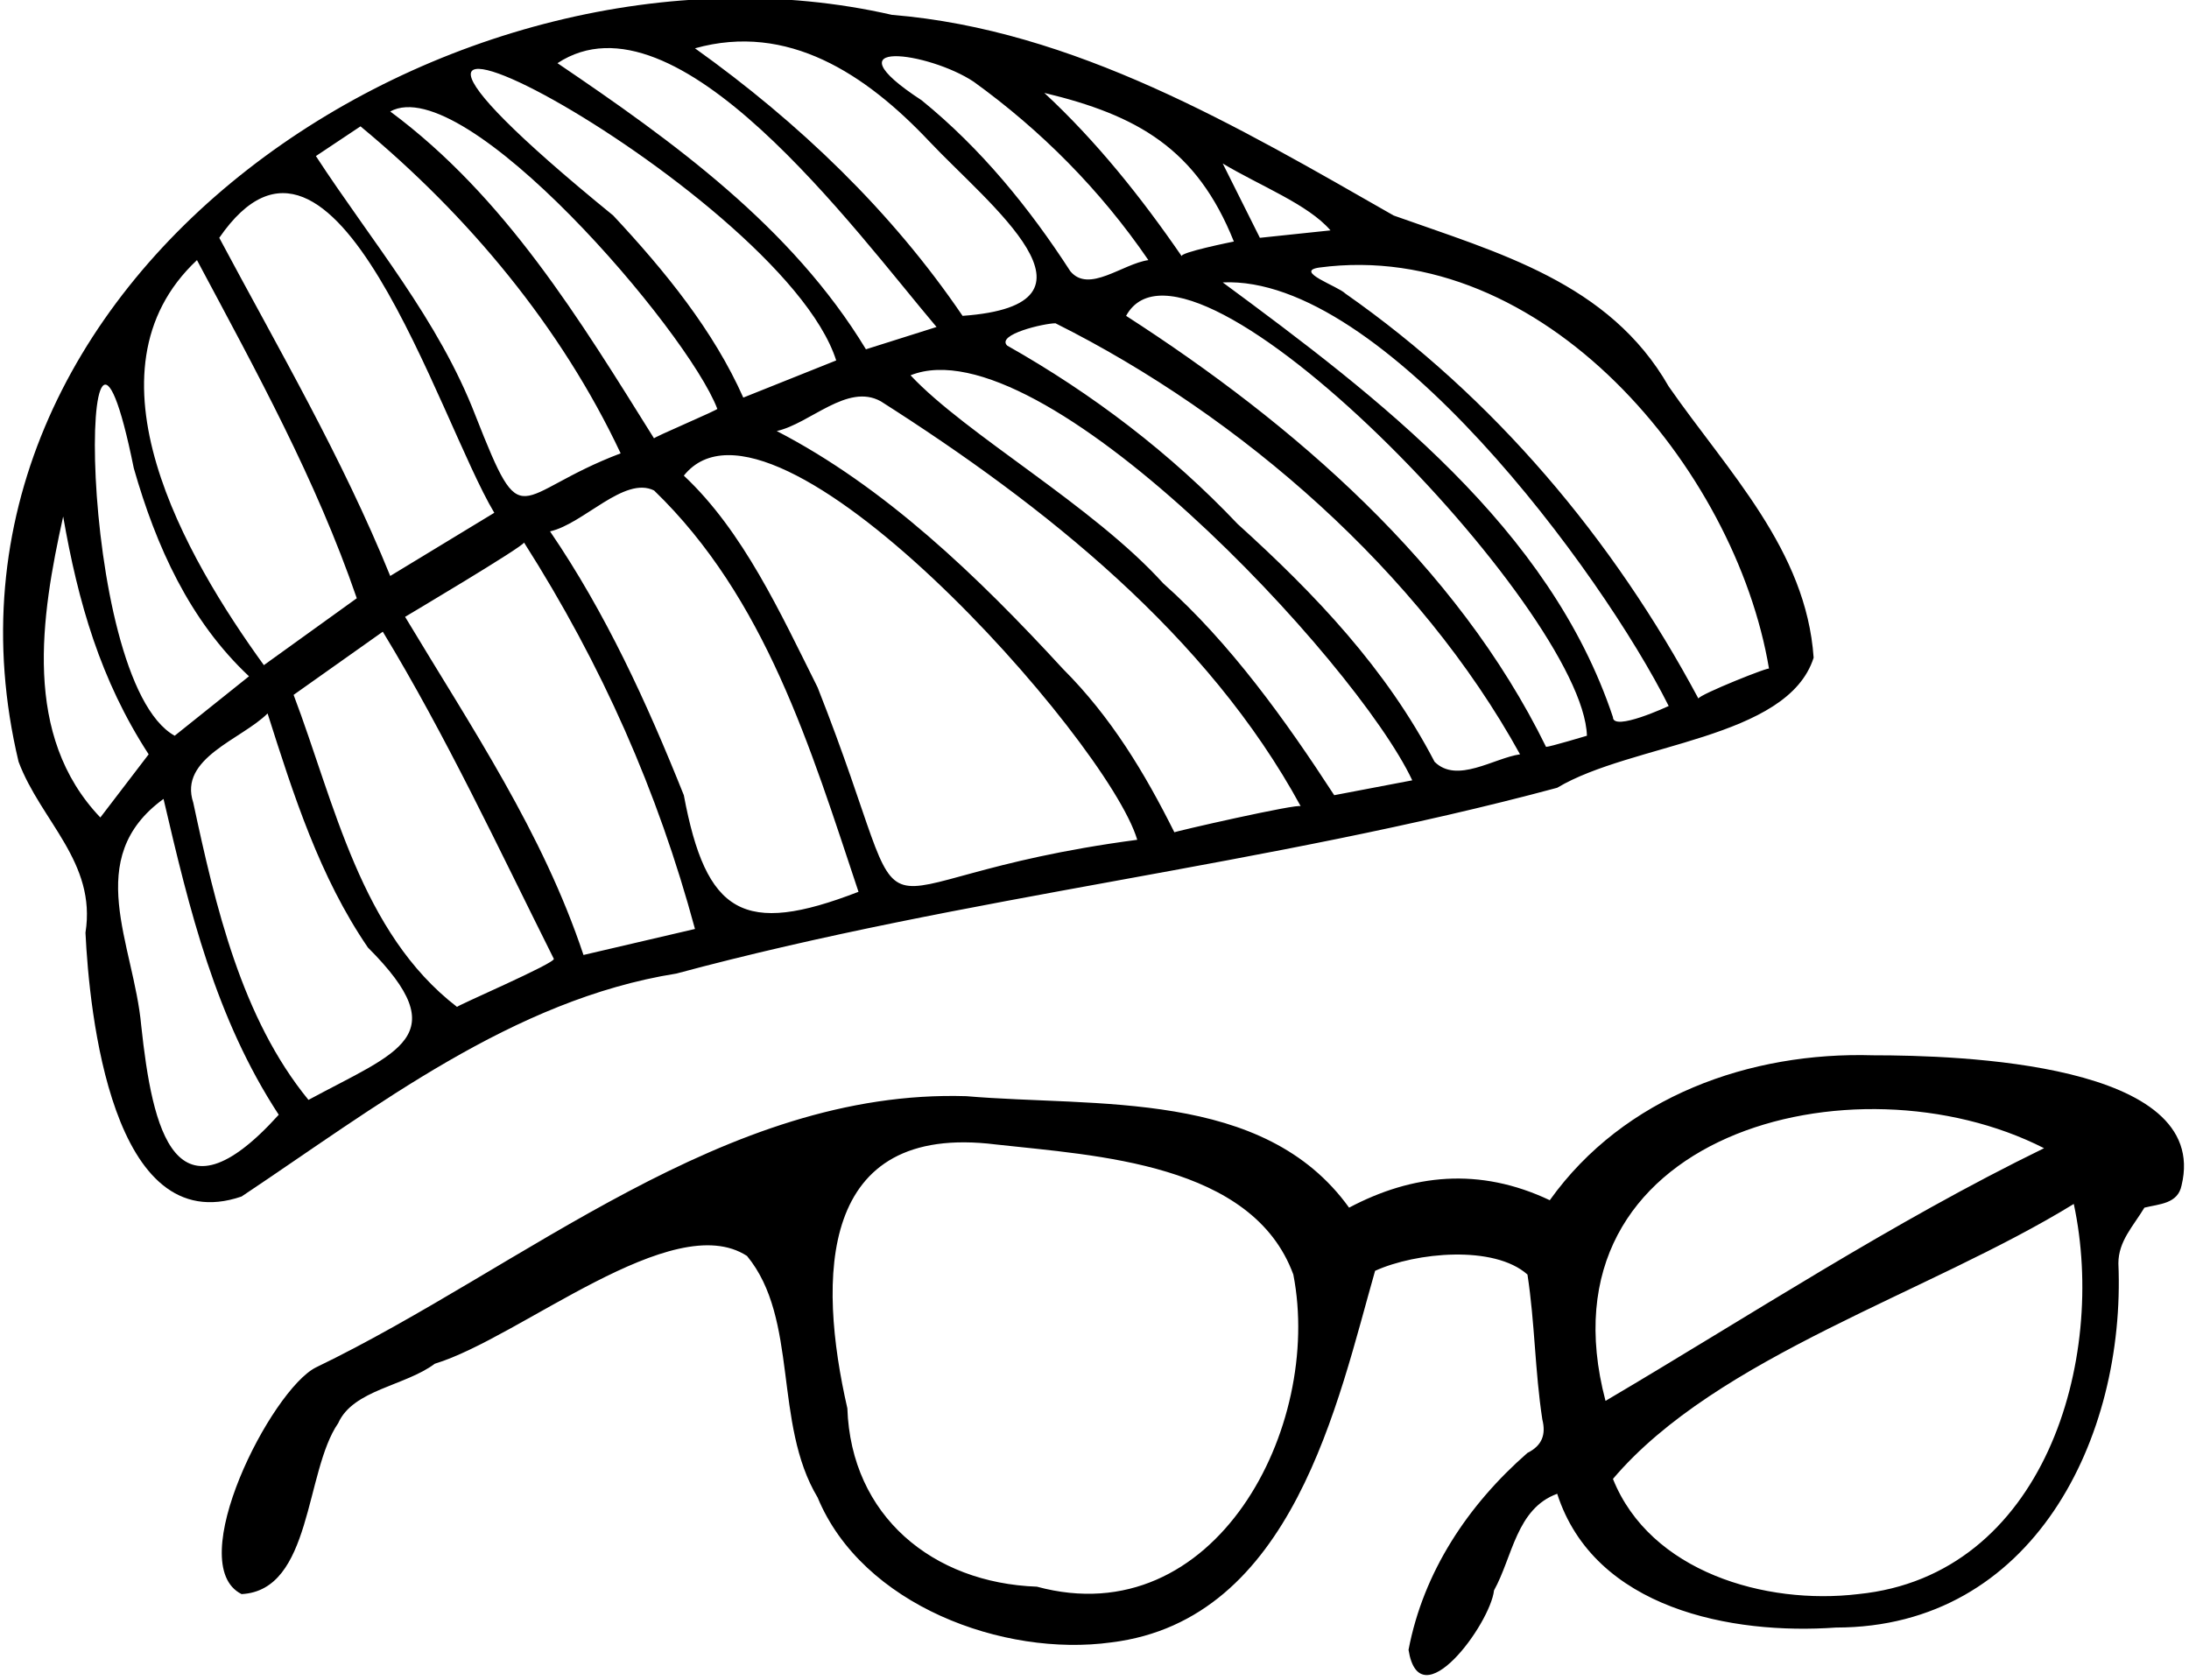 <?xml version="1.0" encoding="utf-8"?>
<!-- Generator: Adobe Illustrator 26.5.0, SVG Export Plug-In . SVG Version: 6.00 Build 0)  -->
<svg version="1.1" id="Layer_1" xmlns="http://www.w3.org/2000/svg" xmlns:xlink="http://www.w3.org/1999/xlink" x="0px" y="0px"
	 viewBox="0 0 58.9 45.2" style="enable-background:new 0 0 58.9 45.2;" xml:space="preserve">
<path d="M2.3,25.1c0.3-1.9-1.2-3-1.8-4.6C-2.6,7.5,12.2-2.3,24,0.4c4.9,0.4,9.3,3,13.5,5.4c2.8,1,5.8,1.8,7.4,4.6
	c1.6,2.3,3.7,4.4,3.9,7.3c-0.7,2.2-4.9,2.3-6.9,3.5c-7.8,2.1-15.9,2.9-23.7,5c-4.4,0.7-8.1,3.6-11.7,6C3,33.4,2.4,27.2,2.3,25.1z
	 M30.6,22.6c-0.8-2.7-9.8-12.8-12.2-9.8c1.6,1.5,2.6,3.7,3.6,5.7C25,26.1,22.3,23.7,30.6,22.6z M35,21.7c-2.5-4.6-6.9-8.1-11.3-10.9
	c-0.9-0.5-1.9,0.6-2.8,0.8c2.9,1.5,5.4,3.9,7.7,6.4c1.3,1.3,2.2,2.8,3,4.4C31.5,22.4,35,21.6,35,21.7z M14.8,14.3
	c1.5,2.2,2.6,4.6,3.6,7.1c0.6,3.2,1.6,3.8,4.7,2.6c-1.3-3.9-2.5-7.9-5.5-10.8C16.8,12.8,15.7,14.1,14.8,14.3z M47.6,18
	c-0.9-5.4-6.1-11.6-12.1-10.8c-0.7,0.1,0.5,0.5,0.7,0.7c4,2.8,7.2,6.6,9.5,10.9C45.7,18.7,47.7,17.9,47.6,18z M10.9,16.6
	c1.8,3,3.7,5.8,4.8,9.1c0,0,3-0.7,3-0.7c-1-3.7-2.5-7.1-4.6-10.4C14.1,14.7,10.9,16.6,10.9,16.6z M14.9,25.8c-1.5-3-2.9-6-4.6-8.8
	c0,0-2.4,1.7-2.4,1.7c1.1,2.9,1.8,6.4,4.4,8.4C12.2,27.1,15,25.9,14.9,25.8z M5.9,6.4c1.6,3,3.3,5.9,4.6,9.1l2.8-1.7
	C11.8,11.3,9,1.9,5.9,6.4z M5.3,7c-3.2,3-0.3,8,1.8,10.9c0,0,2.5-1.8,2.5-1.8C8.5,12.9,6.9,10,5.3,7z M7.2,19.2
	c-0.7,0.7-2.4,1.2-2,2.4c0.6,2.8,1.3,5.8,3.1,8c2.4-1.3,4-1.7,1.6-4.1C8.6,23.6,7.9,21.4,7.2,19.2z M38,21
	C36.5,17.8,28,8.7,24.5,10.1c1.5,1.6,4.9,3.5,6.8,5.6c1.8,1.6,3.3,3.7,4.6,5.7C35.9,21.4,38,21,38,21z M40.9,20.3
	c-2.7-4.9-7.5-9.1-12.5-11.6c-0.3,0-1.6,0.3-1.3,0.6c2.3,1.3,4.4,2.9,6.2,4.8c2.1,1.9,4,3.9,5.3,6.4C39.2,21.1,40.2,20.4,40.9,20.3z
	 M9.7,3.4L8.5,4.2c1.5,2.3,3.3,4.4,4.3,7c1.3,3.3,1,2.1,3.9,1C15.1,8.8,12.6,5.8,9.7,3.4z M42.7,19.8C42.6,16.4,32,5.4,30.3,8.5
	c4.5,2.9,8.9,6.7,11.3,11.6C41.7,20.1,42.7,19.8,42.7,19.8z M22.5,9.7C21,5,5.7-3,16.5,5.8c1.4,1.5,2.7,3.1,3.5,4.9
	C20,10.7,22.5,9.7,22.5,9.7z M25.9,8.5c4.2-0.3,0.7-3-0.9-4.7c-1.7-1.8-3.8-3.2-6.3-2.5C21.5,3.3,24,5.7,25.9,8.5z M7.5,30
	c-1.7-2.6-2.4-5.5-3.1-8.5c-2.2,1.6-0.8,3.9-0.6,6.1C4.1,30.4,4.7,33.1,7.5,30z M23.3,9.4c0,0,1.9-0.6,1.9-0.6
	C23,6.2,18.2-0.4,15,1.7C18.1,3.8,21.3,6.1,23.3,9.4z M19.3,11c-0.8-2.1-6.8-9.1-8.8-8c3.1,2.3,5.1,5.6,7.1,8.8
	C17.5,11.8,19.4,11,19.3,11z M44.9,19c-1.8-3.6-7.7-11.6-12-11.4c4.2,3.1,8.8,6.6,10.5,11.7C43.4,19.7,44.9,19,44.9,19z M4.7,19.8
	l2-1.6c-1.6-1.5-2.5-3.5-3.1-5.6C2.1,5.2,2,18.3,4.7,19.8z M30.9,7c-1.3-1.9-2.9-3.5-4.7-4.8C25,1.4,22.2,1,24.8,2.7
	c1.6,1.3,2.9,2.9,4,4.6C29.3,7.9,30.2,7.1,30.9,7z M4,20.3c-1.3-2-1.9-4.1-2.3-6.4c-0.6,2.7-1.1,5.9,1,8.1C2.7,22,4,20.3,4,20.3z
	 M33.2,6.5c-1-2.5-2.6-3.4-5.1-4c1.4,1.3,2.6,2.8,3.7,4.4C31.7,6.8,33.2,6.5,33.2,6.5z M35.8,6.2c-0.6-0.7-1.9-1.2-2.9-1.8
	c0,0,1,2,1,2S35.8,6.2,35.8,6.2z"/>
<path d="M41.9,40.2c-1.1,0.4-1.2,1.7-1.7,2.6c-0.1,0.9-2,3.5-2.3,1.6c0.4-2.1,1.6-3.9,3.2-5.3c0.4-0.2,0.5-0.5,0.4-0.9
	c-0.2-1.3-0.2-2.6-0.4-3.9c-0.9-0.8-3-0.6-4.1-0.1c-1,3.5-2.2,9.4-7.1,10c-2.9,0.4-6.7-1-7.9-3.9c-1.2-2-0.5-4.8-1.9-6.5
	c-2-1.3-6.1,2.2-8.4,2.9c-0.8,0.6-2.2,0.7-2.6,1.6c-0.9,1.3-0.7,4.5-2.6,4.6c-1.6-0.8,0.8-5.5,2-6.1c5.6-2.7,11-7.5,17.5-7.3
	c3.5,0.3,8-0.2,10.3,3c1.7-0.9,3.5-1.1,5.4-0.2c2-2.8,5.4-4,8.7-3.9c2.3,0,9.1,0.2,8.3,3.5c-0.1,0.5-0.6,0.5-1,0.6
	C57.4,33,57,33.4,57,34c0.2,4.7-2.3,9.8-7.6,9.8C46.6,44,42.9,43.3,41.9,40.2z M26.8,30.8c-4.8-0.6-4.8,3.6-4,7.1
	c0.1,2.9,2.3,4.7,5.1,4.8c4.8,1.3,7.7-4.3,6.9-8.4C33.7,31.3,29.5,31.1,26.8,30.8z M55.8,32.4c-3.9,2.4-9.6,4.1-12.4,7.4
	c1,2.5,4.1,3.4,6.6,3.1C55,42.4,56.7,36.6,55.8,32.4z M55,30.9c-5.1-2.6-13.7-0.4-11.8,6.8C47.1,35.4,50.9,32.9,55,30.9z"/>
</svg>
